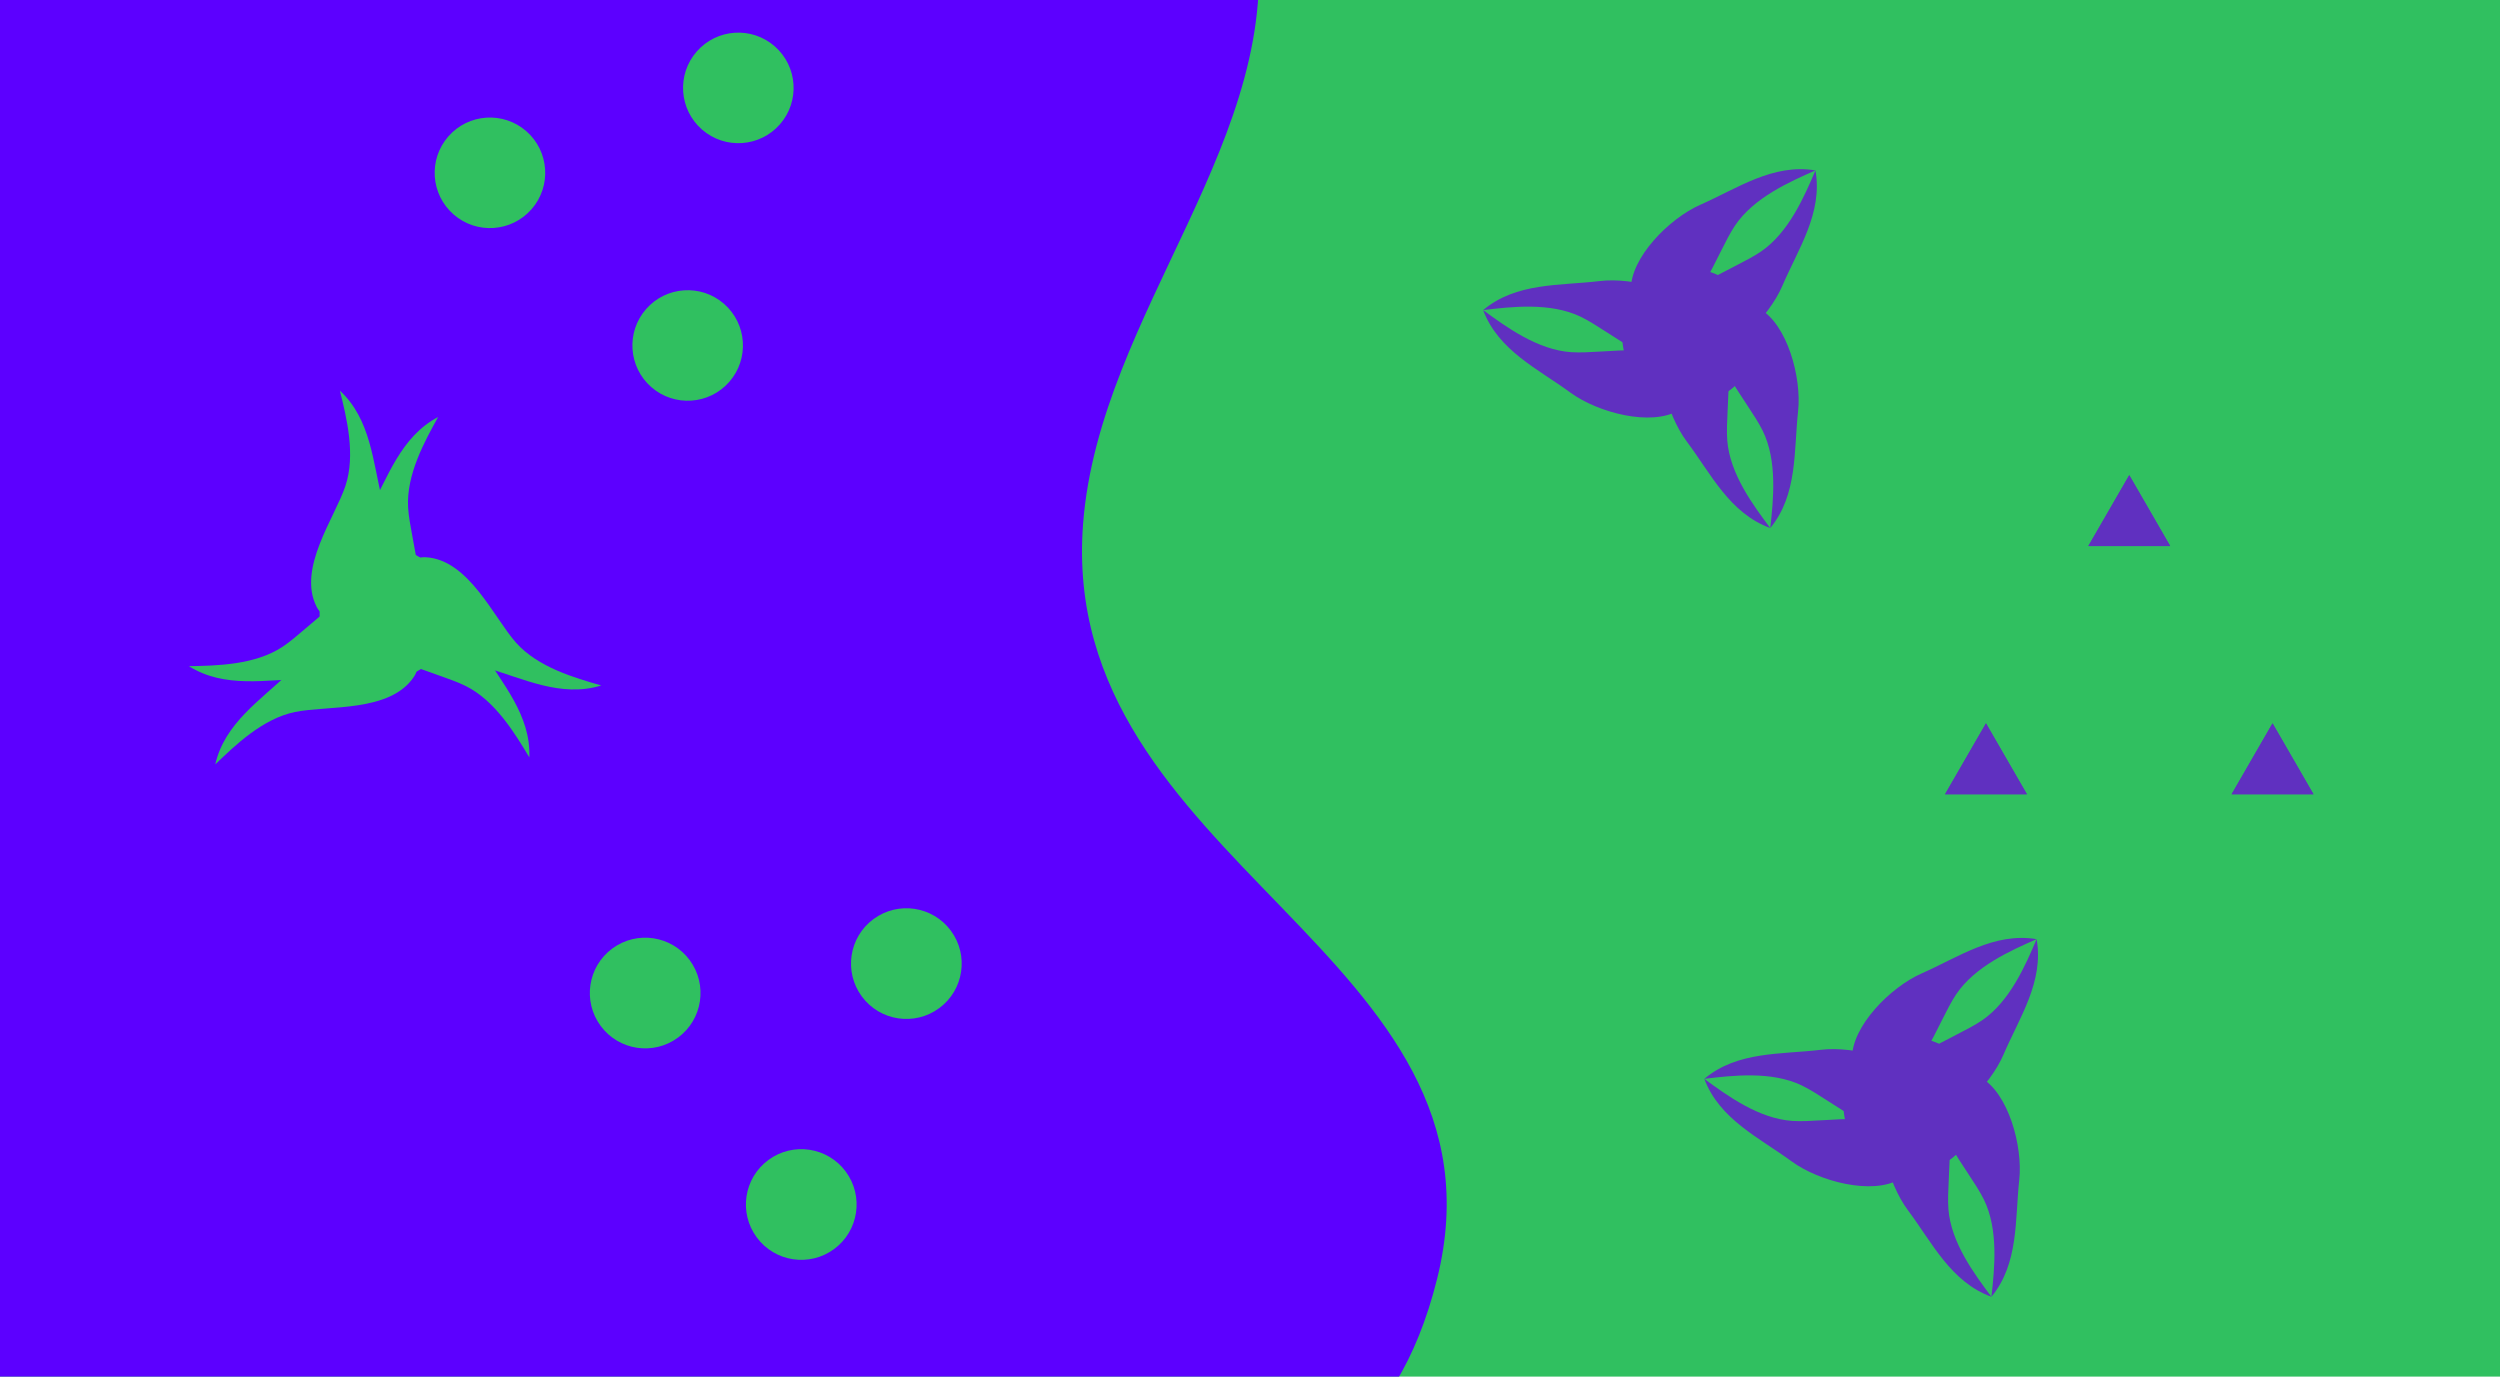 <?xml version="1.0" encoding="UTF-8" standalone="no"?>
<!-- Created with Inkscape (http://www.inkscape.org/) -->

<svg
   width="734.048mm"
   height="404.201mm"
   viewBox="0 0 734.048 404.201"
   version="1.1"
   id="svg5"
   inkscape:version="1.1.1 (3bf5ae0d25, 2021-09-20)"
   sodipodi:docname="karina maslom.svg"
   xmlns:inkscape="http://www.inkscape.org/namespaces/inkscape"
   xmlns:sodipodi="http://sodipodi.sourceforge.net/DTD/sodipodi-0.dtd"
   xmlns="http://www.w3.org/2000/svg"
   xmlns:svg="http://www.w3.org/2000/svg">
  <sodipodi:namedview
     id="namedview7"
     pagecolor="#505050"
     bordercolor="#ffffff"
     borderopacity="1"
     inkscape:pageshadow="0"
     inkscape:pageopacity="0"
     inkscape:pagecheckerboard="1"
     inkscape:document-units="mm"
     showgrid="false"
     inkscape:zoom="0.27496365"
     inkscape:cx="1812.9669"
     inkscape:cy="809.19787"
     inkscape:window-width="2560"
     inkscape:window-height="1369"
     inkscape:window-x="-8"
     inkscape:window-y="-8"
     inkscape:window-maximized="1"
     inkscape:current-layer="layer1" />
  <defs
     id="defs2" />
  <g
     inkscape:label="Слой 1"
     inkscape:groupmode="layer"
     id="layer1"
     transform="translate(272.309,53.719)">
    <rect
       style="fill:#30c060;fill-opacity:1;stroke-width:0.424"
       id="rect846"
       width="734.048"
       height="404.201"
       x="-272.309"
       y="-53.719" />
    <path
       style="fill:#5c00ff;fill-opacity:1;stroke:none;stroke-width:0.265px;stroke-linecap:butt;stroke-linejoin:miter;stroke-opacity:1"
       d="m 96.225,-75.536 c 9.623,61.796 -45.724,113.284 -50.518,175.61 -7.68,99.837 127.873,125.999 103.923,221.798 -24.121,96.482 -118.079,61.22 -188.601,52.924 -33.274,-3.915 -67.216,2.156 -101.517,-0.962 -42.494,-3.863 -135.473,27.147 -170.318,-7.698 -8.453,-8.453 -10.864,-26.954 -15.396,-37.528 -49.506,-115.514 -26.011,-219.165 -10.104,-340.636 1.487,-11.357 -0.413,-76.934 21.651,-79.385 105.255,-11.695 218.857,3.088 322.834,12.99 20.585,1.961 46.276,-7.678 64.952,-3.368 6.052,1.397 7.702,11.309 13.953,14.434 3.657,1.829 6,-5.562 9.141,-8.179 z"
       id="path1934" />
    <g
       inkscape:label="Layer 1"
       id="layer1-0"
       transform="matrix(0.601,0,0,0.601,292.604,0.9)">
      <path
         sodipodi:type="star"
         style="fill:#6030c0;fill-opacity:1;stroke:none;stroke-width:8.545;stroke-linecap:round;stroke-linejoin:round;stroke-miterlimit:4;stroke-dasharray:17.09, 8.545, 4.273, 8.545;stroke-dashoffset:0;stroke-opacity:1"
         id="path820-7"
         sodipodi:sides="3"
         sodipodi:cx="30.295732"
         sodipodi:cy="285.60336"
         sodipodi:r1="23.094011"
         sodipodi:r2="11.547006"
         sodipodi:arg1="0.52359878"
         sodipodi:arg2="1.5707963"
         inkscape:flatsided="true"
         inkscape:rounded="0"
         inkscape:randomized="0"
         d="m 50.296,297.15 -40,0 20,-34.641 z"
         inkscape:transform-center-x="2.6666218e-06"
         inkscape:transform-center-y="-5.7735041" />
      <path
         sodipodi:type="star"
         style="fill:#6030c0;fill-opacity:1;stroke:none;stroke-width:8.545;stroke-linecap:round;stroke-linejoin:round;stroke-miterlimit:4;stroke-dasharray:17.09, 8.545, 4.273, 8.545;stroke-dashoffset:0;stroke-opacity:1"
         id="path820-7-1"
         sodipodi:sides="3"
         sodipodi:cx="170.29573"
         sodipodi:cy="285.60336"
         sodipodi:r1="23.094011"
         sodipodi:r2="11.547006"
         sodipodi:arg1="0.52359878"
         sodipodi:arg2="1.5707963"
         inkscape:flatsided="true"
         inkscape:rounded="0"
         inkscape:randomized="0"
         d="m 190.296,297.15 -40,0 20,-34.641 z"
         inkscape:transform-center-x="2.6666218e-06"
         inkscape:transform-center-y="-5.7735041" />
      <path
         sodipodi:type="star"
         style="fill:#6030c0;fill-opacity:1;stroke:none;stroke-width:8.545;stroke-linecap:round;stroke-linejoin:round;stroke-miterlimit:4;stroke-dasharray:17.09, 8.545, 4.273, 8.545;stroke-dashoffset:0;stroke-opacity:1"
         id="path820-7-5"
         sodipodi:sides="3"
         sodipodi:cx="100.29573"
         sodipodi:cy="164.3598"
         sodipodi:r1="23.094011"
         sodipodi:r2="11.547006"
         sodipodi:arg1="0.52359878"
         sodipodi:arg2="1.5707963"
         inkscape:flatsided="true"
         inkscape:rounded="0"
         inkscape:randomized="0"
         d="m 120.296,175.907 -40,0 20,-34.641 z"
         inkscape:transform-center-x="2.6666218e-06"
         inkscape:transform-center-y="-5.7735041" />
      <path
         sodipodi:type="star"
         style="fill:#6030c0;fill-opacity:1;stroke:none;stroke-width:8.545;stroke-linecap:round;stroke-linejoin:round;stroke-miterlimit:4;stroke-dasharray:17.09, 8.545, 4.273, 8.545;stroke-dashoffset:0;stroke-opacity:1"
         id="path879"
         sodipodi:sides="3"
         sodipodi:cx="30.295732"
         sodipodi:cy="285.60336"
         sodipodi:r1="23.094011"
         sodipodi:r2="11.547006"
         sodipodi:arg1="0.52359878"
         sodipodi:arg2="1.5707963"
         inkscape:flatsided="true"
         inkscape:rounded="0"
         inkscape:randomized="0"
         d="m 50.296,297.15 -40,0 20,-34.641 z"
         inkscape:transform-center-x="2.6666218e-06"
         inkscape:transform-center-y="-5.7735041" />
      <path
         sodipodi:type="star"
         style="fill:#6030c0;fill-opacity:1;stroke:none;stroke-width:8.545;stroke-linecap:round;stroke-linejoin:round;stroke-miterlimit:4;stroke-dasharray:17.09, 8.545, 4.273, 8.545;stroke-dashoffset:0;stroke-opacity:1"
         id="path881"
         sodipodi:sides="3"
         sodipodi:cx="170.29573"
         sodipodi:cy="285.60336"
         sodipodi:r1="23.094011"
         sodipodi:r2="11.547006"
         sodipodi:arg1="0.52359878"
         sodipodi:arg2="1.5707963"
         inkscape:flatsided="true"
         inkscape:rounded="0"
         inkscape:randomized="0"
         d="m 190.296,297.15 -40,0 20,-34.641 z"
         inkscape:transform-center-x="2.6666218e-06"
         inkscape:transform-center-y="-5.7735041" />
      <path
         sodipodi:type="star"
         style="fill:#6030c0;fill-opacity:1;stroke:none;stroke-width:8.545;stroke-linecap:round;stroke-linejoin:round;stroke-miterlimit:4;stroke-dasharray:17.09, 8.545, 4.273, 8.545;stroke-dashoffset:0;stroke-opacity:1"
         id="path883"
         sodipodi:sides="3"
         sodipodi:cx="100.29573"
         sodipodi:cy="164.3598"
         sodipodi:r1="23.094011"
         sodipodi:r2="11.547006"
         sodipodi:arg1="0.52359878"
         sodipodi:arg2="1.5707963"
         inkscape:flatsided="true"
         inkscape:rounded="0"
         inkscape:randomized="0"
         d="m 120.296,175.907 -40,0 20,-34.641 z"
         inkscape:transform-center-x="2.6666218e-06"
         inkscape:transform-center-y="-5.7735041" />
    </g>
    <g
       id="g912"
       transform="matrix(0.469,0.356,-0.356,0.469,252.891,-93.485)"
       style="fill:#6030c0;fill-opacity:1">
      <ellipse
         transform="rotate(-30)"
         ry="33.589"
         rx="33.589"
         cy="239.52"
         cx="-19.542"
         id="path819"
         style="fill:#6030c0;fill-opacity:1;stroke:none;stroke-width:2.822;stroke-linecap:round;stroke-linejoin:round;stroke-miterlimit:4;stroke-dasharray:none;stroke-opacity:1" />
      <path
         inkscape:connector-curvature="0"
         id="path820"
         d="m 102.836,113.413 c -19.093,10.064 -25.639,30.819 -35.368,48.344 -8.221,14.808 -11.836,42.141 -1.986,54.69 4.088,5.208 13.057,14.673 20.366,6.431 14.52,-16.374 2.702,-46.07 1.672,-63.22 -1.009,-16.805 8.473,-33.92 15.315,-46.246 z"
         style="fill:#6030c0;fill-opacity:1;stroke:none;stroke-width:0.155px;stroke-linecap:butt;stroke-linejoin:miter;stroke-opacity:1" />
      <path
         inkscape:connector-curvature="0"
         id="path820-4"
         d="m 102.836,113.413 c 15.838,14.662 16.788,36.404 21.65,55.851 4.108,16.431 0.526,43.768 -12.237,53.341 -5.297,3.972 -16.41,10.794 -21.336,0.941 -9.787,-19.574 9.314,-45.2 14.747,-61.499 5.324,-15.972 0.595,-34.957 -2.824,-48.634 z"
         style="fill:#6030c0;fill-opacity:1;stroke:none;stroke-width:0.155px;stroke-linecap:butt;stroke-linejoin:miter;stroke-opacity:1" />
      <path
         inkscape:connector-curvature="0"
         id="path820-7-6"
         d="m 192.719,269.096 c 0.831,-21.567 -13.871,-37.613 -24.184,-54.801 -8.714,-14.523 -30.577,-31.321 -46.37,-29.065 -6.554,0.936 -19.236,3.971 -15.753,14.421 6.921,20.762 38.547,25.375 53.914,33.058 15.058,7.529 25.139,24.297 32.393,36.386 z"
         style="fill:#6030c0;fill-opacity:1;stroke:none;stroke-width:0.155px;stroke-linecap:butt;stroke-linejoin:miter;stroke-opacity:1" />
      <path
         inkscape:connector-curvature="0"
         id="path820-4-1"
         d="m 192.719,269.096 c -20.617,6.385 -39.921,-3.663 -59.193,-9.176 -16.284,-4.658 -38.168,-21.429 -40.076,-37.268 -0.792,-6.573 -1.142,-19.608 9.853,-18.948 21.845,1.311 34.487,30.666 45.886,43.521 11.17,12.596 29.976,17.994 43.53,21.872 z"
         style="fill:#6030c0;fill-opacity:1;stroke:none;stroke-width:0.155px;stroke-linecap:butt;stroke-linejoin:miter;stroke-opacity:1" />
      <path
         inkscape:connector-curvature="0"
         id="path820-1"
         d="m 12.952,269.096 c 18.262,11.503 39.509,6.794 59.551,6.457 16.935,-0.285 42.413,-10.82 48.356,-25.626 2.466,-6.144 6.179,-18.645 -4.613,-20.853 -21.44,-4.387 -41.249,20.695 -55.586,30.162 -14.049,9.276 -33.612,9.623 -47.708,9.86 z"
         style="fill:#6030c0;fill-opacity:1;stroke:none;stroke-width:0.155px;stroke-linecap:butt;stroke-linejoin:miter;stroke-opacity:1" />
      <path
         inkscape:connector-curvature="0"
         id="path820-4-5"
         d="m 12.952,269.096 c 4.779,-21.047 23.133,-32.741 37.543,-46.675 12.176,-11.773 37.642,-22.34 52.313,-16.073 6.088,2.601 17.553,8.815 11.483,18.007 -12.058,18.263 -43.801,14.534 -60.633,17.978 -16.494,3.375 -30.571,16.963 -40.706,26.763 z"
         style="fill:#6030c0;fill-opacity:1;stroke:none;stroke-width:0.155px;stroke-linecap:butt;stroke-linejoin:miter;stroke-opacity:1" />
    </g>
    <g
       id="g912-8"
       transform="matrix(0.469,0.356,-0.356,0.469,317.828,132.231)"
       style="fill:#6030c0;fill-opacity:1">
      <ellipse
         transform="rotate(-30)"
         ry="33.589"
         rx="33.589"
         cy="239.52"
         cx="-19.542"
         id="path819-1"
         style="fill:#6030c0;fill-opacity:1;stroke:none;stroke-width:2.822;stroke-linecap:round;stroke-linejoin:round;stroke-miterlimit:4;stroke-dasharray:none;stroke-opacity:1" />
      <path
         inkscape:connector-curvature="0"
         id="path820-0"
         d="m 102.836,113.413 c -19.093,10.064 -25.639,30.819 -35.368,48.344 -8.221,14.808 -11.836,42.141 -1.986,54.69 4.088,5.208 13.057,14.673 20.366,6.431 14.52,-16.374 2.702,-46.07 1.672,-63.22 -1.009,-16.805 8.473,-33.92 15.315,-46.246 z"
         style="fill:#6030c0;fill-opacity:1;stroke:none;stroke-width:0.155px;stroke-linecap:butt;stroke-linejoin:miter;stroke-opacity:1" />
      <path
         inkscape:connector-curvature="0"
         id="path820-4-8"
         d="m 102.836,113.413 c 15.838,14.662 16.788,36.404 21.65,55.851 4.108,16.431 0.526,43.768 -12.237,53.341 -5.297,3.972 -16.41,10.794 -21.336,0.941 -9.787,-19.574 9.314,-45.2 14.747,-61.499 5.324,-15.972 0.595,-34.957 -2.824,-48.634 z"
         style="fill:#6030c0;fill-opacity:1;stroke:none;stroke-width:0.155px;stroke-linecap:butt;stroke-linejoin:miter;stroke-opacity:1" />
      <path
         inkscape:connector-curvature="0"
         id="path820-7-6-9"
         d="m 192.719,269.096 c 0.831,-21.567 -13.871,-37.613 -24.184,-54.801 -8.714,-14.523 -30.577,-31.321 -46.37,-29.065 -6.554,0.936 -19.236,3.971 -15.753,14.421 6.921,20.762 38.547,25.375 53.914,33.058 15.058,7.529 25.139,24.297 32.393,36.386 z"
         style="fill:#6030c0;fill-opacity:1;stroke:none;stroke-width:0.155px;stroke-linecap:butt;stroke-linejoin:miter;stroke-opacity:1" />
      <path
         inkscape:connector-curvature="0"
         id="path820-4-1-9"
         d="m 192.719,269.096 c -20.617,6.385 -39.921,-3.663 -59.193,-9.176 -16.284,-4.658 -38.168,-21.429 -40.076,-37.268 -0.792,-6.573 -1.142,-19.608 9.853,-18.948 21.845,1.311 34.487,30.666 45.886,43.521 11.17,12.596 29.976,17.994 43.53,21.872 z"
         style="fill:#6030c0;fill-opacity:1;stroke:none;stroke-width:0.155px;stroke-linecap:butt;stroke-linejoin:miter;stroke-opacity:1" />
      <path
         inkscape:connector-curvature="0"
         id="path820-1-1"
         d="m 12.952,269.096 c 18.262,11.503 39.509,6.794 59.551,6.457 16.935,-0.285 42.413,-10.82 48.356,-25.626 2.466,-6.144 6.179,-18.645 -4.613,-20.853 -21.44,-4.387 -41.249,20.695 -55.586,30.162 -14.049,9.276 -33.612,9.623 -47.708,9.86 z"
         style="fill:#6030c0;fill-opacity:1;stroke:none;stroke-width:0.155px;stroke-linecap:butt;stroke-linejoin:miter;stroke-opacity:1" />
      <path
         inkscape:connector-curvature="0"
         id="path820-4-5-8"
         d="m 12.952,269.096 c 4.779,-21.047 23.133,-32.741 37.543,-46.675 12.176,-11.773 37.642,-22.34 52.313,-16.073 6.088,2.601 17.553,8.815 11.483,18.007 -12.058,18.263 -43.801,14.534 -60.633,17.978 -16.494,3.375 -30.571,16.963 -40.706,26.763 z"
         style="fill:#6030c0;fill-opacity:1;stroke:none;stroke-width:0.155px;stroke-linecap:butt;stroke-linejoin:miter;stroke-opacity:1" />
    </g>
    <g
       inkscape:label="Layer 1"
       id="layer1-1"
       transform="matrix(0.489,0.427,-0.427,0.489,-27.713,-148.245)">
      <circle
         style="fill:#30c060;fill-opacity:1;stroke:none;stroke-width:2.427;stroke-linecap:round;stroke-linejoin:round;stroke-miterlimit:4;stroke-dasharray:4.854, 2.427, 1.214, 2.427;stroke-dashoffset:0;stroke-opacity:1"
         id="path815"
         cx="149.02"
         cy="270.617"
         r="25" />
      <circle
         style="fill:#30c060;fill-opacity:1;stroke:none;stroke-width:2.427;stroke-linecap:round;stroke-linejoin:round;stroke-miterlimit:4;stroke-dasharray:4.854, 2.427, 1.214, 2.427;stroke-dashoffset:0;stroke-opacity:1"
         id="path815-9"
         cx="89.658"
         cy="167.799"
         r="25" />
      <circle
         style="fill:#30c060;fill-opacity:1;stroke:none;stroke-width:2.427;stroke-linecap:round;stroke-linejoin:round;stroke-miterlimit:4;stroke-dasharray:4.854, 2.427, 1.214, 2.427;stroke-dashoffset:0;stroke-opacity:1"
         id="path815-7"
         cx="30.296"
         cy="270.617"
         r="25" />
    </g>
    <g
       inkscape:label="Layer 1"
       id="layer1-1-0"
       transform="matrix(0.386,0.523,-0.523,0.386,46.967,117.552)">
      <circle
         style="fill:#30c060;fill-opacity:1;stroke:none;stroke-width:2.427;stroke-linecap:round;stroke-linejoin:round;stroke-miterlimit:4;stroke-dasharray:4.854, 2.427, 1.214, 2.427;stroke-dashoffset:0;stroke-opacity:1"
         id="path815-2"
         cx="149.02"
         cy="270.617"
         r="25" />
      <circle
         style="fill:#30c060;fill-opacity:1;stroke:none;stroke-width:2.427;stroke-linecap:round;stroke-linejoin:round;stroke-miterlimit:4;stroke-dasharray:4.854, 2.427, 1.214, 2.427;stroke-dashoffset:0;stroke-opacity:1"
         id="path815-9-5"
         cx="89.658"
         cy="167.799"
         r="25" />
      <circle
         style="fill:#30c060;fill-opacity:1;stroke:none;stroke-width:2.427;stroke-linecap:round;stroke-linejoin:round;stroke-miterlimit:4;stroke-dasharray:4.854, 2.427, 1.214, 2.427;stroke-dashoffset:0;stroke-opacity:1"
         id="path815-7-0"
         cx="30.296"
         cy="270.617"
         r="25" />
    </g>
    <g
       id="g893"
       transform="matrix(0.556,0.149,-0.149,0.556,-173.729,-18.971)"
       style="fill:#30c060;fill-opacity:1;stroke:none;stroke-opacity:1">
      <ellipse
         transform="rotate(-30)"
         ry="33.589"
         rx="33.589"
         cy="250.546"
         cx="-40.864"
         id="path819-2"
         style="fill:#30c060;fill-opacity:1;stroke:none;stroke-width:2.822;stroke-linecap:round;stroke-linejoin:round;stroke-miterlimit:4;stroke-dasharray:none;stroke-opacity:1" />
      <path
         inkscape:connector-curvature="0"
         id="path820-9"
         d="m 25.947,334.248 c -0.831,-21.567 13.871,-37.613 24.184,-54.801 8.714,-14.523 30.577,-31.321 46.37,-29.065 6.554,0.936 19.236,3.971 15.753,14.421 -6.921,20.762 -38.547,25.375 -53.914,33.058 -15.058,7.529 -25.139,24.297 -32.393,36.386 z"
         style="fill:#30c060;fill-opacity:1;stroke:none;stroke-width:0.155px;stroke-linecap:butt;stroke-linejoin:miter;stroke-opacity:1" />
      <path
         inkscape:connector-curvature="0"
         id="path820-4-17"
         d="m 5e-6,289.306 c 20.617,6.385 39.921,-3.663 59.193,-9.176 16.284,-4.658 38.168,-21.429 40.076,-37.268 0.792,-6.573 1.142,-19.608 -9.853,-18.948 -21.845,1.311 -34.487,30.666 -45.886,43.521 -11.17,12.596 -29.976,17.994 -43.53,21.872 z"
         style="fill:#30c060;fill-opacity:1;stroke:none;stroke-width:0.155px;stroke-linecap:butt;stroke-linejoin:miter;stroke-opacity:1" />
      <path
         inkscape:connector-curvature="0"
         id="path820-9-7"
         d="m 37.989,133.623 c 19.093,10.064 25.639,30.819 35.368,48.344 8.221,14.808 11.836,42.141 1.986,54.69 -4.088,5.208 -13.057,14.673 -20.366,6.431 -14.52,-16.374 -2.702,-46.07 -1.672,-63.22 1.009,-16.805 -8.473,-33.92 -15.315,-46.246 z"
         style="fill:#30c060;fill-opacity:1;stroke:none;stroke-width:0.155px;stroke-linecap:butt;stroke-linejoin:miter;stroke-opacity:1" />
      <path
         inkscape:connector-curvature="0"
         id="path820-4-17-1"
         d="m 89.884,133.623 c -15.838,14.662 -16.788,36.404 -21.65,55.851 -4.108,16.431 -0.526,43.768 12.237,53.341 5.297,3.972 16.41,10.794 21.336,0.941 9.787,-19.574 -9.314,-45.2 -14.747,-61.499 -5.324,-15.972 -0.595,-34.957 2.824,-48.634 z"
         style="fill:#30c060;fill-opacity:1;stroke:none;stroke-width:0.155px;stroke-linecap:butt;stroke-linejoin:miter;stroke-opacity:1" />
      <path
         inkscape:connector-curvature="0"
         id="path820-9-1"
         d="m 205.715,244.364 c -18.262,11.503 -39.509,6.794 -59.551,6.457 -16.935,-0.285 -42.413,-10.82 -48.356,-25.626 -2.466,-6.144 -6.179,-18.645 4.613,-20.853 21.44,-4.387 41.249,20.695 55.586,30.162 14.049,9.276 33.612,9.623 47.708,9.86 z"
         style="fill:#30c060;fill-opacity:1;stroke:none;stroke-width:0.155px;stroke-linecap:butt;stroke-linejoin:miter;stroke-opacity:1" />
      <path
         inkscape:connector-curvature="0"
         id="path820-4-17-5"
         d="M 179.767,289.306 C 174.988,268.259 156.634,256.565 142.224,242.631 130.048,230.858 104.582,220.291 89.911,226.558 c -6.088,2.601 -17.553,8.815 -11.483,18.007 12.058,18.263 43.801,14.534 60.633,17.978 16.494,3.375 30.571,16.963 40.706,26.763 z"
         style="fill:#30c060;fill-opacity:1;stroke:none;stroke-width:0.155px;stroke-linecap:butt;stroke-linejoin:miter;stroke-opacity:1" />
    </g>
  </g>
</svg>
